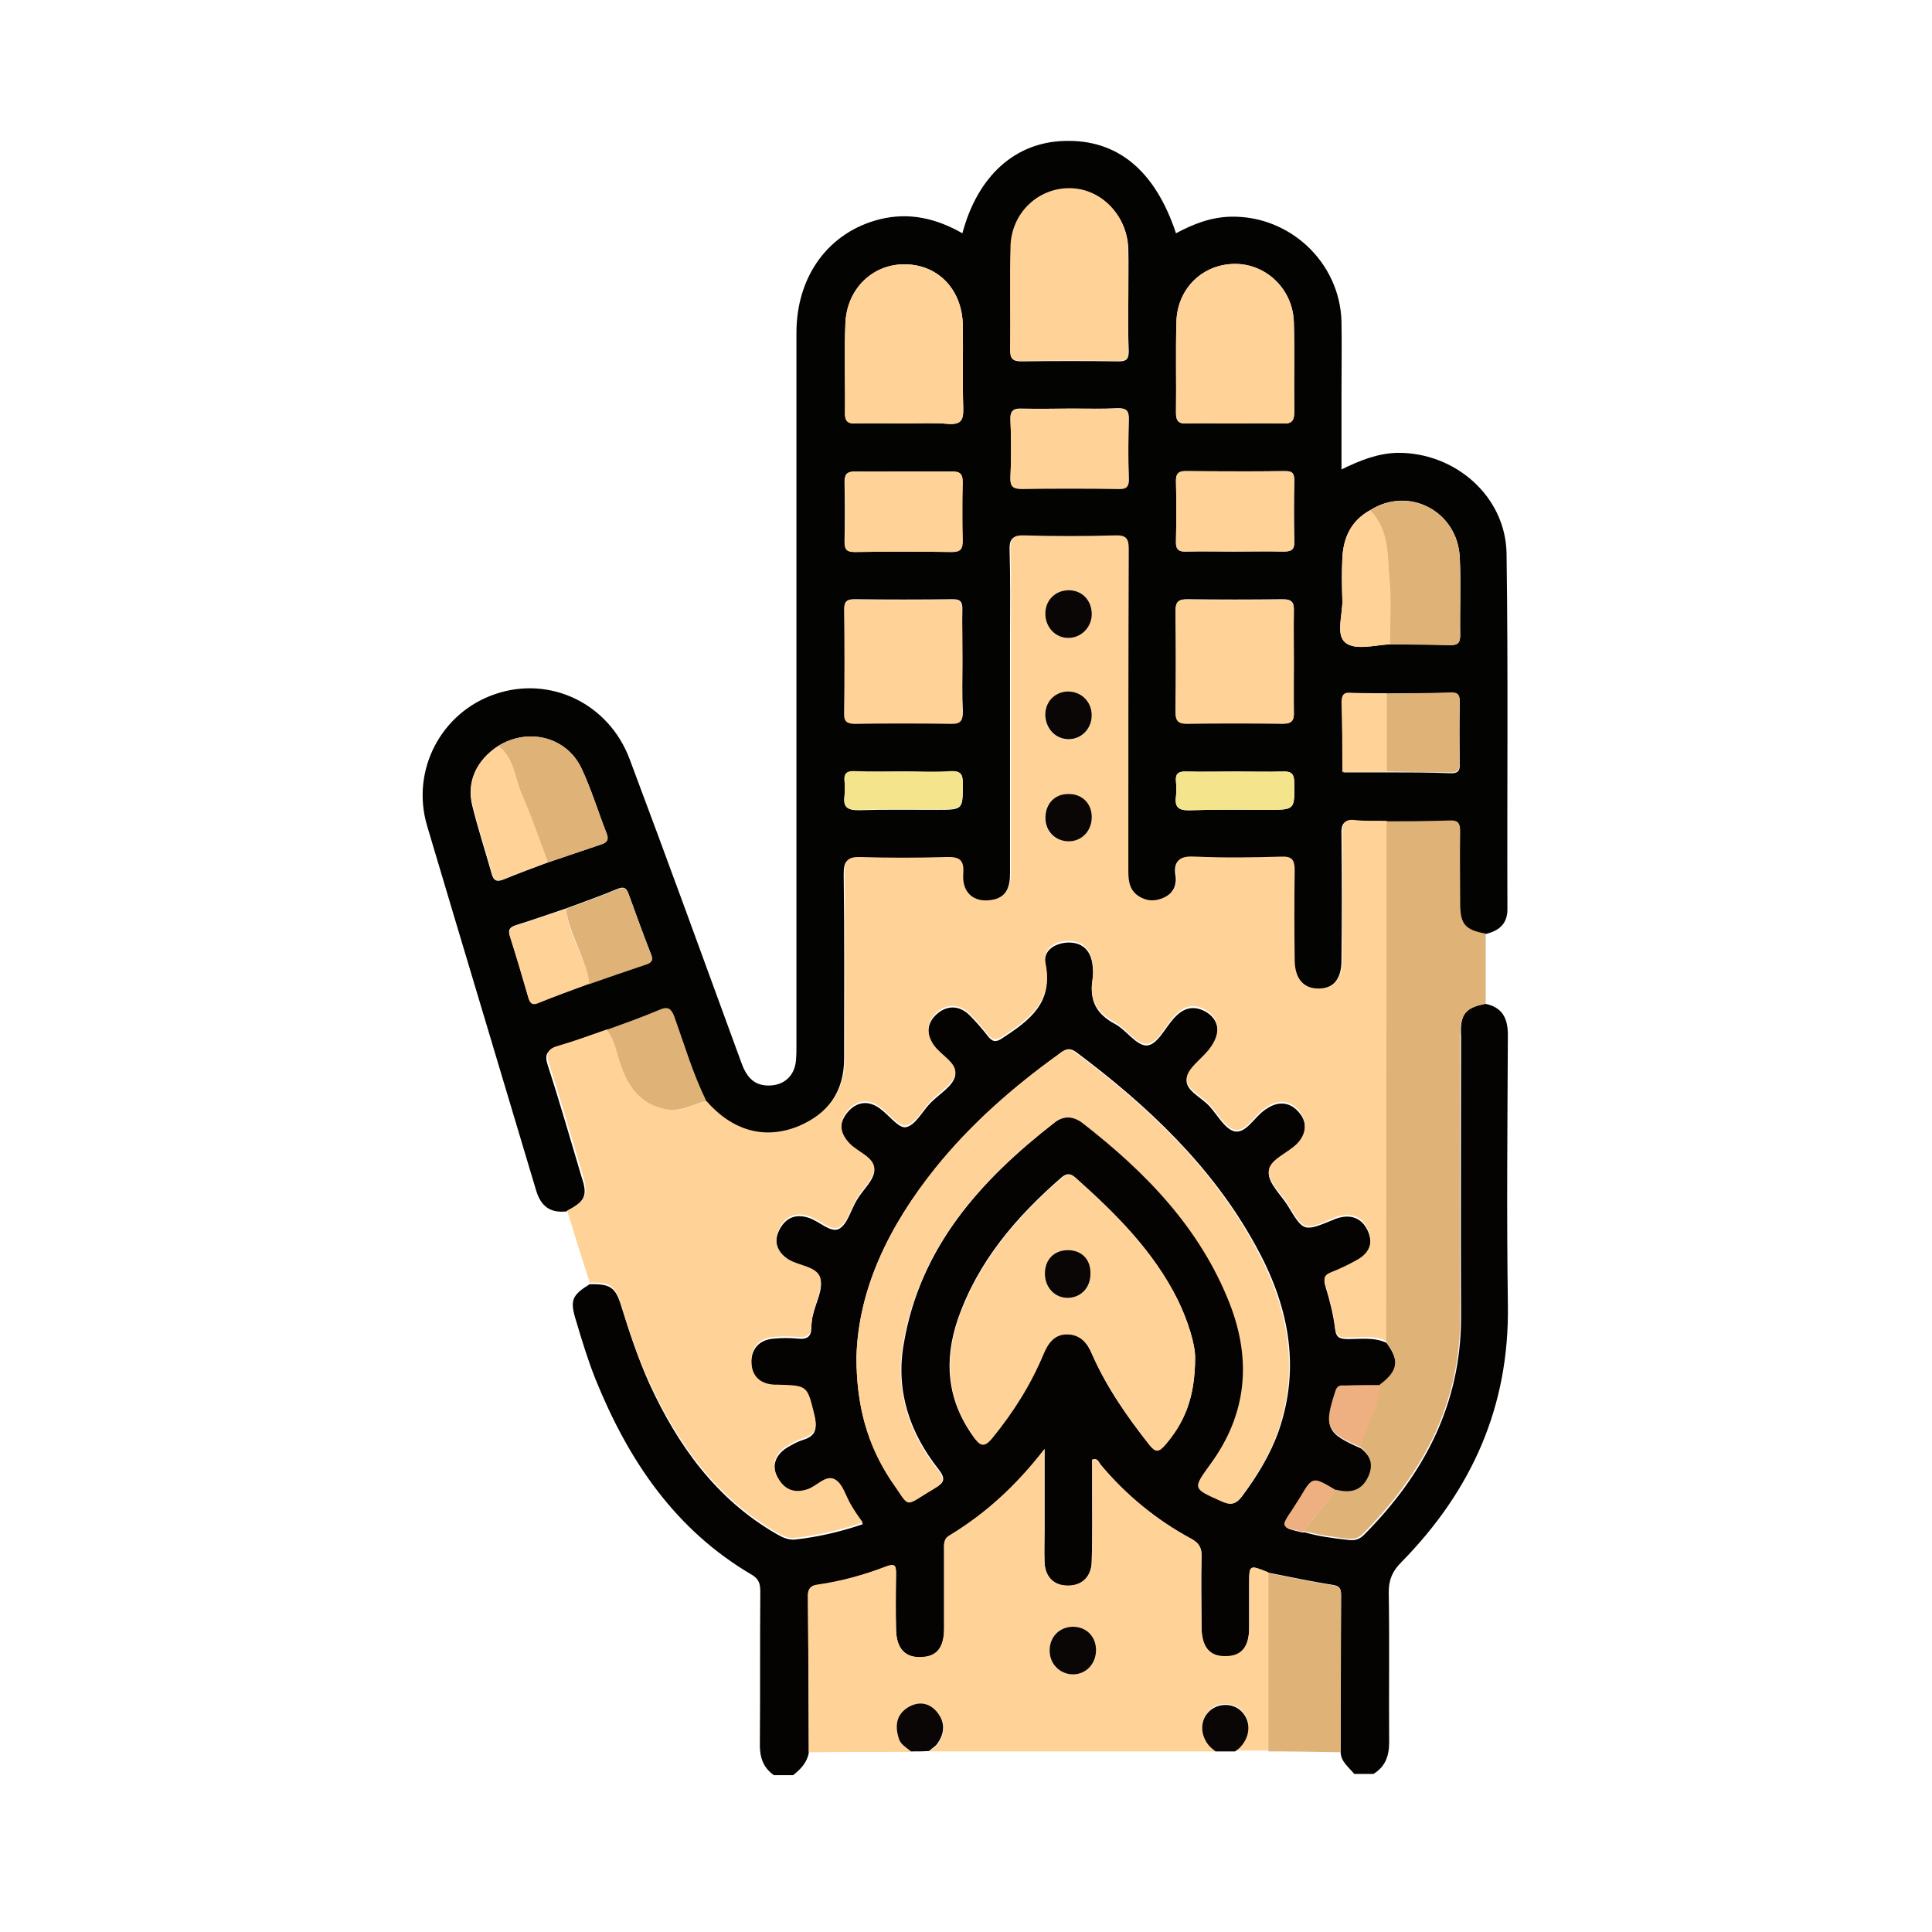 <svg width="68" height="68" viewBox="0 0 68 68" fill="none" xmlns="http://www.w3.org/2000/svg">
<path d="M52.278 35.331C52.877 35.451 53.072 35.84 53.072 36.424C53.057 39.584 53.027 42.759 53.072 45.919C53.132 49.498 51.799 52.463 49.328 54.979C49.013 55.293 48.879 55.593 48.879 56.042C48.909 57.794 48.879 59.561 48.894 61.313C48.894 61.807 48.759 62.182 48.34 62.437C48.115 62.437 47.89 62.437 47.666 62.437C47.471 62.197 47.186 62.002 47.186 61.658C47.186 59.831 47.201 58.004 47.201 56.177C47.201 55.982 47.201 55.832 46.932 55.787C46.168 55.668 45.404 55.503 44.641 55.353C43.967 55.069 43.967 55.069 43.967 55.772C43.967 56.282 43.967 56.776 43.967 57.285C43.967 57.989 43.697 58.303 43.143 58.303C42.559 58.318 42.289 57.974 42.289 57.255C42.289 56.431 42.275 55.608 42.289 54.784C42.304 54.484 42.2 54.32 41.93 54.17C40.702 53.496 39.639 52.628 38.74 51.564C38.665 51.474 38.635 51.31 38.441 51.385C38.441 51.684 38.441 51.984 38.441 52.283C38.441 53.182 38.456 54.08 38.426 54.979C38.411 55.518 38.066 55.817 37.572 55.817C37.093 55.802 36.794 55.518 36.764 55.009C36.748 54.619 36.764 54.23 36.764 53.826C36.764 52.942 36.764 52.059 36.764 51.01C35.745 52.313 34.682 53.286 33.424 54.05C33.199 54.185 33.229 54.395 33.229 54.589C33.229 55.503 33.229 56.416 33.229 57.345C33.229 58.019 32.975 58.318 32.421 58.333C31.852 58.348 31.552 58.019 31.537 57.36C31.522 56.701 31.522 56.057 31.537 55.398C31.537 55.144 31.522 55.009 31.193 55.144C30.414 55.443 29.59 55.668 28.767 55.787C28.527 55.817 28.422 55.937 28.437 56.192C28.452 58.019 28.467 59.861 28.467 61.688C28.407 62.032 28.183 62.272 27.913 62.481C27.688 62.481 27.464 62.481 27.239 62.481C26.835 62.197 26.73 61.807 26.745 61.328C26.76 59.576 26.745 57.824 26.76 56.057C26.76 55.802 26.745 55.608 26.49 55.443C23.765 53.856 22.117 51.4 20.964 48.554C20.695 47.88 20.485 47.191 20.276 46.488C20.051 45.769 20.126 45.589 20.755 45.2C21.489 45.185 21.668 45.305 21.878 46.008C22.162 46.922 22.462 47.821 22.851 48.689C23.855 50.876 25.203 52.762 27.329 53.99C27.539 54.11 27.748 54.215 28.003 54.185C28.797 54.095 29.575 53.916 30.369 53.646C30.219 53.421 30.084 53.212 29.95 53.017C29.77 52.717 29.665 52.283 29.396 52.133C29.066 51.939 28.752 52.373 28.407 52.478C27.943 52.628 27.599 52.478 27.374 52.059C27.149 51.624 27.269 51.22 27.703 50.95C27.883 50.846 28.063 50.741 28.258 50.681C28.722 50.546 28.767 50.276 28.662 49.842C28.407 48.824 28.437 48.824 27.359 48.794C27.329 48.794 27.284 48.794 27.254 48.794C26.73 48.764 26.46 48.479 26.445 47.985C26.43 47.491 26.715 47.162 27.209 47.117C27.509 47.087 27.808 47.087 28.108 47.117C28.422 47.147 28.557 47.027 28.557 46.727C28.557 46.578 28.572 46.428 28.617 46.278C28.707 45.859 28.976 45.395 28.871 45.035C28.752 44.631 28.138 44.616 27.763 44.391C27.344 44.136 27.209 43.717 27.434 43.283C27.658 42.849 28.018 42.714 28.467 42.864C28.841 42.983 29.231 43.403 29.53 43.253C29.83 43.088 29.95 42.579 30.159 42.235C30.369 41.875 30.773 41.531 30.773 41.186C30.773 40.782 30.204 40.617 29.905 40.303C29.545 39.928 29.515 39.524 29.83 39.15C30.144 38.775 30.564 38.715 30.968 39.015C31.282 39.239 31.627 39.719 31.881 39.674C32.211 39.614 32.451 39.135 32.735 38.835C33.05 38.506 33.544 38.236 33.619 37.862C33.694 37.472 33.124 37.203 32.87 36.843C32.585 36.439 32.615 36.005 32.975 35.69C33.334 35.376 33.768 35.376 34.128 35.735C34.352 35.96 34.562 36.2 34.757 36.454C34.922 36.664 35.041 36.709 35.296 36.529C36.239 35.915 37.078 35.286 36.794 33.938C36.704 33.474 37.093 33.204 37.572 33.175C38.051 33.16 38.351 33.399 38.441 33.878C38.471 34.073 38.486 34.298 38.456 34.492C38.336 35.211 38.59 35.69 39.234 36.035C39.639 36.245 39.983 36.798 40.358 36.798C40.732 36.784 41.002 36.185 41.316 35.84C41.615 35.511 41.945 35.376 42.364 35.571C42.948 35.855 43.008 36.439 42.529 37.023C42.26 37.353 41.795 37.667 41.765 38.012C41.735 38.386 42.289 38.626 42.574 38.94C42.858 39.255 43.128 39.764 43.472 39.824C43.862 39.883 44.146 39.329 44.506 39.075C44.521 39.06 44.536 39.045 44.551 39.045C44.97 38.745 45.389 38.775 45.704 39.135C46.033 39.494 46.003 39.973 45.629 40.333C45.3 40.662 44.685 40.887 44.656 41.276C44.641 41.651 45.09 42.055 45.33 42.444C45.883 43.358 45.883 43.358 46.917 42.938C46.947 42.923 46.977 42.908 47.022 42.894C47.531 42.714 47.935 42.864 48.145 43.328C48.34 43.777 48.205 44.166 47.755 44.406C47.456 44.571 47.157 44.706 46.842 44.84C46.632 44.93 46.572 45.02 46.647 45.26C46.797 45.754 46.932 46.263 46.992 46.787C47.037 47.117 47.186 47.117 47.426 47.132C47.89 47.132 48.37 47.057 48.804 47.266C49.283 47.925 49.238 48.315 48.594 48.794C48.19 48.794 47.77 48.794 47.366 48.809C47.216 48.809 47.097 48.779 47.022 48.989C46.602 50.261 46.677 50.441 47.905 50.98C48.265 51.265 48.384 51.624 48.175 52.059C47.935 52.538 47.531 52.613 47.052 52.493C46.228 51.999 46.228 51.999 45.779 52.747C45.689 52.897 45.599 53.032 45.509 53.167C45.105 53.766 45.105 53.766 45.809 53.93C45.839 53.945 45.883 53.93 45.913 53.93C46.423 54.08 46.932 54.14 47.456 54.2C47.681 54.23 47.845 54.185 48.01 54.02C50.122 51.894 51.425 49.423 51.425 46.353C51.41 43.058 51.425 39.764 51.425 36.484C51.38 35.69 51.574 35.466 52.278 35.331ZM30.144 47.776C30.144 49.483 30.534 50.861 31.372 52.074C32.091 53.107 31.777 53.032 32.915 52.373C33.244 52.178 33.289 52.044 33.035 51.714C32.016 50.426 31.522 48.959 31.807 47.311C32.376 43.897 34.517 41.531 37.138 39.494C37.452 39.255 37.812 39.27 38.126 39.509C40.343 41.216 42.26 43.193 43.308 45.859C44.087 47.865 43.922 49.782 42.619 51.534C42.005 52.373 42.005 52.358 43.008 52.822C43.308 52.957 43.487 52.972 43.712 52.672C44.236 51.969 44.7 51.22 45 50.381C45.809 48.06 45.33 45.874 44.176 43.807C42.649 41.037 40.388 38.91 37.887 37.038C37.602 36.828 37.452 36.963 37.258 37.113C35.655 38.266 34.188 39.569 32.945 41.096C31.297 43.133 30.204 45.364 30.144 47.776ZM42.065 47.776C42.065 47.326 41.825 46.518 41.451 45.754C40.597 44.032 39.249 42.699 37.842 41.441C37.662 41.291 37.542 41.291 37.362 41.441C35.76 42.834 34.412 44.406 33.709 46.443C33.214 47.895 33.334 49.273 34.248 50.546C34.487 50.876 34.622 50.965 34.922 50.591C35.655 49.692 36.269 48.719 36.719 47.641C36.883 47.251 37.108 46.937 37.572 46.952C38.021 46.967 38.261 47.251 38.426 47.641C38.935 48.809 39.669 49.857 40.447 50.846C40.657 51.1 40.777 51.115 40.987 50.861C41.675 50.097 42.065 49.213 42.065 47.776Z" fill="#040302"/>
<path d="M19.931 42.639C19.347 42.699 19.032 42.445 18.867 41.891C17.595 37.623 16.307 33.355 15.034 29.072C14.45 27.11 15.528 25.073 17.43 24.429C19.362 23.77 21.428 24.759 22.162 26.721C23.495 30.27 24.783 33.819 26.086 37.383C26.25 37.847 26.49 38.192 27.014 38.207C27.583 38.222 27.973 37.877 28.017 37.308C28.032 37.129 28.032 36.934 28.032 36.754C28.032 28.413 28.032 20.057 28.032 11.715C28.032 9.709 29.171 8.166 30.968 7.717C32.001 7.462 32.959 7.687 33.873 8.211C34.412 6.189 35.73 5.006 37.467 4.961C39.324 4.901 40.657 5.995 41.391 8.211C42.005 7.882 42.618 7.642 43.322 7.627C45.389 7.582 47.156 9.229 47.216 11.311C47.231 12.165 47.216 13.033 47.216 13.887C47.216 14.74 47.216 15.609 47.216 16.522C47.86 16.208 48.489 15.953 49.193 15.938C51.215 15.923 52.996 17.466 53.026 19.488C53.086 23.666 53.041 27.829 53.056 32.007C53.056 32.531 52.742 32.771 52.278 32.876C51.529 32.741 51.379 32.546 51.379 31.797C51.379 30.959 51.364 30.12 51.379 29.281C51.379 29.012 51.334 28.877 51.02 28.892C50.271 28.922 49.537 28.907 48.788 28.922C48.414 28.922 48.04 28.937 47.665 28.892C47.276 28.847 47.201 29.027 47.216 29.371C47.231 30.854 47.231 32.321 47.216 33.804C47.216 34.463 46.916 34.822 46.377 34.822C45.838 34.822 45.539 34.463 45.539 33.804C45.539 32.756 45.524 31.707 45.539 30.659C45.539 30.3 45.464 30.18 45.075 30.18C44.071 30.21 43.053 30.225 42.05 30.18C41.525 30.15 41.286 30.285 41.376 30.839C41.42 31.183 41.271 31.468 40.941 31.618C40.627 31.767 40.312 31.752 40.028 31.558C39.683 31.318 39.683 30.974 39.683 30.599C39.683 26.855 39.683 23.112 39.698 19.368C39.698 18.978 39.623 18.858 39.219 18.873C38.156 18.904 37.093 18.904 36.014 18.873C35.595 18.858 35.52 19.008 35.535 19.383C35.565 20.371 35.55 21.359 35.55 22.363C35.55 25.148 35.55 27.934 35.55 30.734C35.55 31.243 35.415 31.618 34.846 31.707C34.247 31.797 33.828 31.438 33.873 30.794C33.903 30.255 33.693 30.195 33.244 30.195C32.255 30.225 31.267 30.225 30.264 30.195C29.829 30.18 29.695 30.3 29.695 30.749C29.725 32.92 29.71 35.092 29.71 37.263C29.71 38.416 29.141 39.225 28.092 39.659C26.909 40.154 25.771 39.839 24.828 38.776C24.363 37.817 24.064 36.814 23.705 35.826C23.6 35.541 23.495 35.451 23.18 35.586C22.566 35.841 21.938 36.065 21.323 36.29C20.754 36.485 20.2 36.694 19.631 36.859C19.242 36.964 19.152 37.114 19.287 37.518C19.706 38.806 20.081 40.124 20.47 41.426C20.695 42.085 20.59 42.295 19.931 42.639ZM47.246 27.08C47.231 27.155 47.246 27.185 47.336 27.185C47.83 27.185 48.309 27.185 48.803 27.185C49.552 27.185 50.301 27.185 51.035 27.215C51.304 27.23 51.394 27.14 51.379 26.87C51.364 26.166 51.364 25.448 51.379 24.744C51.379 24.474 51.304 24.384 51.035 24.399C50.286 24.414 49.537 24.414 48.803 24.429C48.399 24.429 47.98 24.429 47.575 24.399C47.306 24.384 47.231 24.489 47.231 24.744C47.246 25.508 47.246 26.301 47.246 27.08ZM20.724 34.628C21.383 34.403 22.057 34.163 22.731 33.939C22.941 33.879 23.001 33.789 22.911 33.579C22.641 32.891 22.387 32.187 22.132 31.483C22.057 31.273 21.982 31.183 21.728 31.288C21.129 31.543 20.515 31.752 19.916 31.977C19.332 32.172 18.748 32.381 18.164 32.561C17.939 32.636 17.864 32.726 17.954 32.965C18.179 33.669 18.388 34.388 18.598 35.107C18.658 35.316 18.748 35.361 18.957 35.287C19.541 35.047 20.14 34.837 20.724 34.628ZM17.535 26.256C16.786 26.751 16.412 27.514 16.621 28.353C16.816 29.147 17.07 29.925 17.295 30.719C17.355 30.959 17.445 31.064 17.714 30.959C18.224 30.749 18.748 30.554 19.272 30.36C19.901 30.15 20.545 29.925 21.174 29.716C21.368 29.656 21.428 29.551 21.353 29.341C21.054 28.578 20.814 27.784 20.47 27.05C19.946 25.942 18.598 25.598 17.535 26.256ZM48.908 22.677C49.612 22.677 50.331 22.677 51.035 22.707C51.289 22.707 51.394 22.647 51.394 22.363C51.379 21.449 51.424 20.536 51.379 19.622C51.304 17.99 49.582 17.091 48.219 17.96C47.545 18.334 47.276 18.933 47.246 19.667C47.216 20.146 47.231 20.641 47.246 21.12C47.261 21.629 47.006 22.333 47.351 22.617C47.695 22.902 48.369 22.707 48.908 22.677ZM39.713 10.442C39.713 9.888 39.728 9.319 39.713 8.765C39.683 7.597 38.77 6.669 37.677 6.639C36.553 6.624 35.61 7.507 35.58 8.69C35.55 9.903 35.58 11.116 35.565 12.344C35.565 12.659 35.685 12.719 35.955 12.719C37.093 12.704 38.231 12.704 39.384 12.719C39.653 12.719 39.728 12.629 39.728 12.359C39.698 11.7 39.713 11.071 39.713 10.442ZM43.412 14.905C43.996 14.905 44.58 14.89 45.149 14.905C45.479 14.92 45.554 14.8 45.554 14.486C45.539 13.437 45.569 12.389 45.539 11.341C45.509 10.203 44.595 9.304 43.502 9.289C42.349 9.274 41.435 10.143 41.406 11.326C41.376 12.389 41.406 13.452 41.391 14.531C41.391 14.83 41.495 14.92 41.78 14.905C42.319 14.89 42.873 14.905 43.412 14.905ZM31.806 14.905C32.33 14.905 32.855 14.875 33.379 14.92C33.828 14.95 33.903 14.785 33.903 14.381C33.873 13.408 33.903 12.434 33.888 11.461C33.873 10.203 33.034 9.319 31.866 9.304C30.713 9.289 29.8 10.173 29.755 11.386C29.71 12.434 29.755 13.482 29.74 14.531C29.74 14.83 29.845 14.92 30.129 14.905C30.683 14.89 31.237 14.905 31.806 14.905ZM45.539 23.306C45.539 22.707 45.524 22.108 45.539 21.509C45.554 21.21 45.479 21.09 45.149 21.09C44.026 21.105 42.903 21.105 41.78 21.09C41.45 21.09 41.376 21.21 41.376 21.509C41.391 22.692 41.391 23.86 41.376 25.043C41.376 25.343 41.45 25.478 41.78 25.463C42.903 25.448 44.026 25.448 45.149 25.463C45.494 25.463 45.554 25.328 45.539 25.028C45.539 24.474 45.539 23.89 45.539 23.306ZM33.873 23.261C33.873 22.662 33.858 22.063 33.873 21.464C33.873 21.225 33.843 21.09 33.543 21.09C32.39 21.105 31.222 21.105 30.069 21.09C29.8 21.09 29.71 21.18 29.725 21.449C29.74 22.662 29.74 23.875 29.725 25.088C29.725 25.388 29.829 25.478 30.114 25.463C31.237 25.448 32.36 25.448 33.483 25.463C33.828 25.463 33.888 25.343 33.888 25.043C33.858 24.459 33.873 23.86 33.873 23.261ZM37.722 14.381C37.138 14.381 36.569 14.396 35.984 14.381C35.685 14.366 35.55 14.441 35.565 14.77C35.595 15.444 35.595 16.118 35.565 16.792C35.55 17.106 35.655 17.211 35.969 17.196C37.093 17.181 38.216 17.181 39.339 17.196C39.623 17.196 39.743 17.136 39.728 16.837C39.698 16.148 39.713 15.459 39.728 14.755C39.743 14.471 39.653 14.366 39.354 14.366C38.8 14.396 38.261 14.381 37.722 14.381ZM31.821 16.597C31.237 16.597 30.668 16.612 30.084 16.597C29.814 16.597 29.725 16.687 29.725 16.957C29.74 17.66 29.74 18.379 29.725 19.083C29.725 19.368 29.829 19.428 30.084 19.428C31.222 19.413 32.36 19.413 33.498 19.428C33.798 19.428 33.873 19.323 33.873 19.038C33.858 18.349 33.858 17.66 33.873 16.972C33.888 16.672 33.768 16.597 33.483 16.597C32.929 16.597 32.375 16.597 31.821 16.597ZM43.412 19.413C43.996 19.413 44.565 19.398 45.149 19.413C45.419 19.413 45.569 19.383 45.554 19.053C45.539 18.349 45.539 17.631 45.554 16.927C45.554 16.702 45.524 16.582 45.254 16.582C44.071 16.597 42.903 16.597 41.72 16.582C41.48 16.582 41.391 16.672 41.391 16.912C41.406 17.616 41.406 18.334 41.391 19.038C41.376 19.353 41.495 19.428 41.78 19.413C42.319 19.398 42.873 19.413 43.412 19.413ZM31.821 27.155C31.237 27.155 30.668 27.17 30.084 27.155C29.829 27.155 29.695 27.23 29.725 27.499C29.74 27.664 29.74 27.844 29.725 28.009C29.665 28.398 29.814 28.518 30.219 28.518C31.132 28.488 32.046 28.503 32.974 28.503C33.903 28.503 33.888 28.503 33.888 27.589C33.888 27.245 33.813 27.125 33.454 27.155C32.914 27.185 32.36 27.155 31.821 27.155ZM43.472 27.155C42.888 27.155 42.319 27.17 41.735 27.155C41.465 27.14 41.361 27.245 41.391 27.514C41.406 27.679 41.406 27.859 41.391 28.023C41.331 28.413 41.48 28.533 41.885 28.518C42.798 28.488 43.712 28.503 44.625 28.503C45.584 28.503 45.569 28.503 45.554 27.559C45.554 27.245 45.464 27.14 45.149 27.155C44.595 27.17 44.026 27.155 43.472 27.155Z" fill="#030302"/>
<path d="M24.858 38.746C25.787 39.809 26.925 40.124 28.123 39.63C29.171 39.181 29.74 38.387 29.74 37.234C29.74 35.062 29.755 32.891 29.725 30.719C29.725 30.27 29.86 30.15 30.294 30.165C31.283 30.195 32.271 30.195 33.274 30.165C33.739 30.15 33.948 30.225 33.903 30.764C33.858 31.423 34.278 31.768 34.877 31.678C35.431 31.603 35.581 31.214 35.581 30.704C35.581 27.919 35.581 25.134 35.581 22.333C35.581 21.345 35.596 20.356 35.566 19.353C35.551 18.979 35.626 18.829 36.045 18.844C37.108 18.874 38.171 18.874 39.249 18.844C39.654 18.829 39.729 18.964 39.729 19.338C39.714 23.082 39.714 26.826 39.714 30.57C39.714 30.929 39.714 31.288 40.058 31.528C40.343 31.723 40.657 31.738 40.972 31.588C41.301 31.438 41.451 31.154 41.406 30.809C41.316 30.24 41.556 30.12 42.08 30.15C43.083 30.195 44.102 30.18 45.105 30.15C45.479 30.135 45.569 30.27 45.569 30.63C45.554 31.678 45.554 32.726 45.569 33.774C45.569 34.433 45.869 34.793 46.408 34.793C46.947 34.793 47.246 34.433 47.246 33.774C47.246 32.292 47.261 30.824 47.246 29.342C47.246 28.997 47.306 28.817 47.696 28.863C48.07 28.907 48.444 28.877 48.819 28.892C48.819 35.002 48.804 41.097 48.804 47.207C48.355 46.983 47.89 47.073 47.426 47.073C47.187 47.073 47.037 47.058 46.992 46.728C46.932 46.219 46.797 45.695 46.647 45.201C46.572 44.961 46.632 44.871 46.842 44.781C47.157 44.661 47.456 44.512 47.756 44.347C48.22 44.093 48.34 43.718 48.145 43.269C47.935 42.805 47.531 42.655 47.022 42.834C46.992 42.849 46.947 42.864 46.917 42.88C45.899 43.314 45.899 43.314 45.33 42.385C45.09 41.996 44.626 41.592 44.656 41.217C44.671 40.828 45.285 40.603 45.629 40.274C46.004 39.914 46.018 39.435 45.704 39.076C45.389 38.716 44.97 38.686 44.551 38.986C44.536 39.001 44.521 39.016 44.506 39.016C44.147 39.27 43.862 39.825 43.473 39.765C43.128 39.705 42.874 39.196 42.574 38.881C42.29 38.566 41.736 38.327 41.765 37.953C41.795 37.608 42.26 37.294 42.529 36.964C43.008 36.38 42.949 35.796 42.364 35.512C41.945 35.302 41.616 35.452 41.316 35.781C41.002 36.126 40.747 36.725 40.358 36.739C39.998 36.755 39.639 36.2 39.235 35.976C38.591 35.631 38.336 35.152 38.456 34.433C38.486 34.239 38.486 34.014 38.441 33.819C38.351 33.355 38.051 33.1 37.572 33.115C37.093 33.13 36.704 33.415 36.794 33.879C37.078 35.227 36.239 35.856 35.296 36.47C35.041 36.635 34.922 36.605 34.757 36.395C34.562 36.141 34.353 35.901 34.128 35.676C33.769 35.332 33.334 35.317 32.975 35.631C32.615 35.946 32.586 36.38 32.87 36.785C33.125 37.144 33.694 37.413 33.619 37.803C33.544 38.177 33.035 38.447 32.735 38.776C32.451 39.076 32.211 39.555 31.882 39.615C31.627 39.66 31.283 39.181 30.968 38.956C30.564 38.656 30.145 38.716 29.83 39.091C29.515 39.465 29.546 39.869 29.905 40.244C30.189 40.543 30.759 40.723 30.773 41.127C30.773 41.472 30.384 41.816 30.159 42.176C29.95 42.52 29.83 43.029 29.53 43.194C29.246 43.344 28.842 42.924 28.467 42.805C28.018 42.655 27.659 42.79 27.434 43.224C27.209 43.658 27.344 44.078 27.763 44.332C28.138 44.557 28.752 44.572 28.872 44.976C28.976 45.335 28.707 45.8 28.617 46.219C28.587 46.369 28.572 46.519 28.557 46.668C28.542 46.968 28.407 47.088 28.108 47.058C27.808 47.028 27.509 47.028 27.209 47.058C26.715 47.102 26.431 47.432 26.445 47.926C26.46 48.42 26.73 48.705 27.254 48.735C27.284 48.735 27.329 48.735 27.359 48.735C28.437 48.765 28.407 48.765 28.662 49.783C28.767 50.217 28.722 50.487 28.258 50.622C28.063 50.682 27.883 50.786 27.703 50.891C27.269 51.146 27.134 51.565 27.374 51.999C27.599 52.419 27.943 52.569 28.407 52.419C28.752 52.314 29.066 51.88 29.396 52.074C29.665 52.224 29.77 52.658 29.95 52.958C30.07 53.168 30.204 53.362 30.369 53.587C29.56 53.856 28.797 54.036 28.003 54.126C27.733 54.156 27.539 54.051 27.329 53.931C25.203 52.703 23.855 50.801 22.851 48.63C22.447 47.761 22.148 46.863 21.878 45.949C21.653 45.246 21.489 45.126 20.755 45.141C20.485 44.302 20.216 43.449 19.961 42.61C20.62 42.266 20.725 42.056 20.515 41.367C20.126 40.064 19.752 38.761 19.332 37.458C19.197 37.054 19.287 36.904 19.677 36.799C20.246 36.635 20.8 36.425 21.369 36.23C21.668 36.59 21.713 37.039 21.863 37.458C22.148 38.252 22.582 38.866 23.48 39.031C23.975 39.151 24.394 38.881 24.858 38.746ZM38.426 21.584C38.411 21.105 38.081 20.776 37.617 20.776C37.138 20.776 36.779 21.135 36.794 21.629C36.809 22.094 37.153 22.453 37.602 22.453C38.066 22.453 38.426 22.079 38.426 21.584ZM38.426 25.148C38.411 24.654 38.051 24.325 37.557 24.355C37.108 24.385 36.779 24.744 36.794 25.208C36.809 25.673 37.168 26.032 37.617 26.032C38.066 26.032 38.441 25.643 38.426 25.148ZM38.426 28.788C38.441 28.323 38.111 27.964 37.647 27.949C37.153 27.934 36.794 28.263 36.779 28.758C36.764 29.222 37.093 29.581 37.542 29.611C38.036 29.626 38.411 29.267 38.426 28.788Z" fill="#FFD298"/>
<path d="M48.788 47.222C48.788 41.112 48.803 35.017 48.803 28.907C49.552 28.907 50.286 28.907 51.034 28.877C51.349 28.862 51.394 29.012 51.394 29.266C51.379 30.105 51.394 30.944 51.394 31.782C51.394 32.531 51.559 32.726 52.292 32.861C52.292 33.684 52.292 34.508 52.292 35.331C51.589 35.466 51.394 35.691 51.394 36.44C51.394 39.734 51.379 43.029 51.394 46.308C51.409 49.378 50.091 51.849 47.979 53.976C47.815 54.141 47.65 54.185 47.425 54.156C46.901 54.096 46.392 54.021 45.883 53.886C46.257 53.407 46.647 52.928 47.021 52.433C47.5 52.553 47.904 52.493 48.144 51.999C48.354 51.565 48.249 51.22 47.874 50.921C48.084 50.187 48.504 49.513 48.563 48.734C49.207 48.255 49.267 47.881 48.788 47.222Z" fill="#DFB278"/>
<path d="M42.784 61.644C39.429 61.644 36.075 61.644 32.721 61.644C32.81 61.554 32.93 61.494 33.005 61.389C33.275 61.015 33.289 60.625 32.99 60.266C32.691 59.922 32.301 59.892 31.942 60.131C31.537 60.401 31.522 60.805 31.657 61.224C31.717 61.434 31.912 61.524 32.077 61.659C30.878 61.659 29.666 61.659 28.468 61.674C28.453 59.847 28.453 58.005 28.438 56.178C28.438 55.923 28.527 55.803 28.767 55.773C29.606 55.654 30.414 55.429 31.193 55.129C31.522 55.01 31.537 55.129 31.537 55.384C31.537 56.043 31.522 56.687 31.537 57.346C31.552 58.02 31.852 58.349 32.421 58.319C32.96 58.304 33.215 58.005 33.23 57.331C33.23 56.417 33.23 55.504 33.23 54.575C33.23 54.38 33.185 54.171 33.424 54.036C34.682 53.272 35.761 52.299 36.764 50.996C36.764 52.044 36.764 52.928 36.764 53.812C36.764 54.201 36.749 54.605 36.764 54.995C36.794 55.504 37.093 55.803 37.572 55.803C38.067 55.818 38.411 55.504 38.426 54.965C38.456 54.066 38.441 53.167 38.441 52.269C38.441 51.969 38.441 51.67 38.441 51.37C38.636 51.296 38.681 51.475 38.741 51.55C39.639 52.628 40.702 53.497 41.93 54.156C42.2 54.306 42.29 54.455 42.29 54.77C42.26 55.594 42.275 56.417 42.29 57.241C42.29 57.96 42.574 58.304 43.143 58.289C43.697 58.289 43.967 57.96 43.967 57.271C43.967 56.762 43.967 56.267 43.967 55.758C43.967 55.069 43.967 55.069 44.641 55.339C44.641 57.435 44.641 59.517 44.641 61.614C44.252 61.614 43.862 61.614 43.473 61.614C43.548 61.554 43.623 61.494 43.682 61.434C44.027 61.045 44.027 60.52 43.682 60.191C43.383 59.907 42.874 59.892 42.574 60.191C42.23 60.52 42.23 61.045 42.574 61.434C42.634 61.524 42.709 61.584 42.784 61.644ZM37.752 57.256C37.288 57.256 36.959 57.6 36.944 58.065C36.929 58.559 37.303 58.933 37.767 58.933C38.217 58.933 38.561 58.574 38.576 58.109C38.591 57.615 38.246 57.256 37.752 57.256Z" fill="#FFD298"/>
<path d="M30.145 47.777C30.204 45.366 31.298 43.134 32.915 41.113C34.158 39.57 35.626 38.282 37.228 37.129C37.423 36.979 37.587 36.845 37.857 37.054C40.373 38.926 42.619 41.038 44.147 43.823C45.285 45.89 45.779 48.076 44.97 50.397C44.671 51.236 44.221 51.97 43.682 52.689C43.458 52.988 43.278 52.973 42.978 52.838C41.975 52.389 41.975 52.404 42.589 51.55C43.892 49.783 44.057 47.867 43.278 45.875C42.23 43.209 40.313 41.247 38.096 39.525C37.782 39.286 37.423 39.256 37.108 39.51C34.487 41.547 32.361 43.913 31.777 47.327C31.507 48.975 31.986 50.442 33.005 51.73C33.259 52.06 33.23 52.179 32.885 52.389C31.762 53.063 32.076 53.123 31.343 52.09C30.534 50.862 30.145 49.499 30.145 47.777Z" fill="#FFD298"/>
<path d="M42.064 47.776C42.064 49.214 41.675 50.098 41.001 50.876C40.776 51.131 40.657 51.116 40.462 50.861C39.668 49.858 38.949 48.825 38.44 47.657C38.276 47.267 38.021 46.983 37.587 46.968C37.122 46.953 36.898 47.267 36.733 47.657C36.284 48.735 35.67 49.708 34.936 50.607C34.636 50.981 34.487 50.891 34.262 50.562C33.364 49.289 33.229 47.911 33.723 46.459C34.427 44.422 35.775 42.835 37.377 41.457C37.557 41.307 37.676 41.292 37.856 41.457C39.279 42.715 40.612 44.048 41.465 45.77C41.825 46.519 42.064 47.327 42.064 47.776ZM38.38 44.841C38.38 44.347 38.081 44.018 37.617 44.003C37.122 43.988 36.778 44.317 36.778 44.826C36.778 45.321 37.137 45.695 37.602 45.68C38.066 45.665 38.38 45.321 38.38 44.841Z" fill="#FFD298"/>
<path d="M44.641 61.643C44.641 59.546 44.641 57.465 44.641 55.368C45.404 55.518 46.168 55.683 46.932 55.803C47.201 55.847 47.201 55.982 47.201 56.192C47.187 58.019 47.186 59.846 47.186 61.673C46.348 61.658 45.494 61.643 44.641 61.643Z" fill="#DFB278"/>
<path d="M48.578 48.749C48.518 49.528 48.099 50.202 47.889 50.935C46.661 50.396 46.587 50.217 47.006 48.944C47.081 48.734 47.2 48.764 47.35 48.764C47.755 48.749 48.159 48.749 48.578 48.749Z" fill="#EEB080"/>
<path d="M47.021 52.449C46.647 52.928 46.257 53.407 45.883 53.901C45.853 53.901 45.808 53.916 45.778 53.901C45.074 53.737 45.074 53.737 45.479 53.138C45.568 53.003 45.658 52.853 45.748 52.718C46.197 51.955 46.197 51.955 47.021 52.449Z" fill="#EEB080"/>
<path d="M42.782 61.644C42.708 61.584 42.633 61.524 42.573 61.464C42.228 61.075 42.228 60.536 42.573 60.221C42.887 59.937 43.382 59.937 43.681 60.221C44.025 60.551 44.025 61.075 43.681 61.464C43.621 61.539 43.546 61.584 43.471 61.644C43.247 61.644 43.007 61.644 42.782 61.644Z" fill="#090605"/>
<path d="M32.06 61.644C31.91 61.509 31.715 61.419 31.641 61.209C31.506 60.79 31.521 60.386 31.925 60.116C32.285 59.876 32.689 59.906 32.974 60.251C33.273 60.61 33.258 60.999 32.989 61.374C32.914 61.479 32.794 61.539 32.704 61.629C32.494 61.644 32.285 61.644 32.06 61.644Z" fill="#090605"/>
<path d="M39.714 10.442C39.714 11.071 39.699 11.715 39.714 12.344C39.714 12.613 39.639 12.703 39.37 12.703C38.231 12.688 37.093 12.688 35.94 12.703C35.656 12.703 35.551 12.643 35.551 12.329C35.566 11.116 35.536 9.903 35.566 8.675C35.596 7.492 36.539 6.608 37.662 6.623C38.77 6.638 39.669 7.582 39.699 8.75C39.714 9.319 39.714 9.873 39.714 10.442Z" fill="#FFD298"/>
<path d="M43.412 14.905C42.873 14.905 42.334 14.89 41.78 14.905C41.495 14.92 41.391 14.83 41.391 14.531C41.406 13.467 41.376 12.404 41.406 11.326C41.436 10.143 42.349 9.274 43.502 9.289C44.595 9.304 45.509 10.203 45.539 11.341C45.569 12.389 45.539 13.438 45.554 14.486C45.554 14.8 45.479 14.92 45.15 14.905C44.565 14.89 43.996 14.905 43.412 14.905Z" fill="#FFD298"/>
<path d="M31.807 14.904C31.253 14.904 30.683 14.889 30.129 14.904C29.845 14.919 29.725 14.829 29.74 14.53C29.755 13.482 29.71 12.433 29.755 11.385C29.8 10.157 30.728 9.274 31.866 9.303C33.035 9.318 33.873 10.217 33.888 11.46C33.903 12.433 33.873 13.407 33.903 14.38C33.918 14.784 33.828 14.949 33.379 14.919C32.855 14.874 32.331 14.904 31.807 14.904Z" fill="#FFD298"/>
<path d="M45.538 23.306C45.538 23.89 45.523 24.474 45.538 25.043C45.553 25.343 45.493 25.477 45.149 25.477C44.026 25.462 42.903 25.462 41.779 25.477C41.45 25.477 41.375 25.358 41.375 25.058C41.39 23.875 41.39 22.707 41.375 21.524C41.375 21.224 41.435 21.09 41.779 21.105C42.903 21.12 44.026 21.12 45.149 21.105C45.478 21.105 45.553 21.224 45.538 21.524C45.538 22.108 45.538 22.707 45.538 23.306Z" fill="#FFD298"/>
<path d="M33.873 23.261C33.873 23.86 33.858 24.459 33.873 25.058C33.888 25.358 33.813 25.492 33.469 25.477C32.346 25.462 31.223 25.462 30.1 25.477C29.815 25.477 29.695 25.402 29.71 25.103C29.725 23.89 29.725 22.677 29.71 21.464C29.71 21.194 29.785 21.105 30.055 21.105C31.208 21.119 32.376 21.119 33.529 21.105C33.828 21.105 33.858 21.239 33.858 21.479C33.873 22.063 33.873 22.662 33.873 23.261Z" fill="#FFD298"/>
<path d="M48.219 17.96C49.581 17.106 51.304 17.99 51.379 19.622C51.423 20.536 51.379 21.449 51.394 22.363C51.394 22.647 51.289 22.707 51.034 22.707C50.33 22.692 49.626 22.692 48.908 22.677C48.908 21.913 48.968 21.15 48.893 20.401C48.818 19.547 48.893 18.649 48.219 17.96Z" fill="#DFB278"/>
<path d="M37.72 14.381C38.26 14.381 38.799 14.396 39.353 14.381C39.652 14.366 39.727 14.471 39.727 14.771C39.712 15.46 39.712 16.148 39.727 16.852C39.742 17.167 39.622 17.227 39.338 17.212C38.215 17.197 37.091 17.197 35.968 17.212C35.654 17.212 35.549 17.122 35.564 16.807C35.594 16.133 35.594 15.46 35.564 14.786C35.549 14.441 35.684 14.381 35.983 14.396C36.552 14.396 37.136 14.381 37.72 14.381Z" fill="#FFD298"/>
<path d="M31.821 16.597C32.375 16.597 32.944 16.612 33.498 16.597C33.783 16.582 33.888 16.672 33.888 16.972C33.873 17.66 33.873 18.349 33.888 19.038C33.888 19.323 33.813 19.428 33.513 19.428C32.375 19.413 31.237 19.413 30.099 19.428C29.844 19.428 29.725 19.368 29.739 19.083C29.755 18.379 29.755 17.66 29.739 16.957C29.739 16.687 29.829 16.597 30.099 16.597C30.653 16.597 31.237 16.597 31.821 16.597Z" fill="#FFD298"/>
<path d="M43.412 19.412C42.873 19.412 42.333 19.397 41.779 19.412C41.495 19.427 41.375 19.352 41.39 19.038C41.405 18.334 41.405 17.615 41.39 16.912C41.39 16.672 41.48 16.582 41.719 16.582C42.902 16.582 44.071 16.597 45.254 16.582C45.523 16.582 45.553 16.702 45.553 16.927C45.538 17.63 45.538 18.349 45.553 19.053C45.568 19.382 45.418 19.412 45.149 19.412C44.565 19.397 43.996 19.412 43.412 19.412Z" fill="#FFD298"/>
<path d="M17.535 26.256C18.598 25.597 19.946 25.927 20.47 27.05C20.815 27.784 21.054 28.577 21.354 29.341C21.444 29.551 21.369 29.64 21.174 29.715C20.545 29.925 19.901 30.15 19.272 30.359C18.973 29.566 18.703 28.757 18.359 27.978C18.119 27.394 18.104 26.69 17.535 26.256Z" fill="#DFB278"/>
<path d="M24.858 38.746C24.393 38.866 23.974 39.135 23.465 39.045C22.567 38.881 22.117 38.267 21.848 37.473C21.698 37.054 21.653 36.604 21.354 36.245C21.983 36.02 22.611 35.796 23.21 35.541C23.525 35.406 23.63 35.511 23.735 35.781C24.094 36.784 24.393 37.802 24.858 38.746Z" fill="#DFB278"/>
<path d="M17.535 26.257C18.104 26.691 18.119 27.395 18.374 27.964C18.718 28.743 18.988 29.551 19.287 30.345C18.763 30.54 18.239 30.735 17.73 30.944C17.46 31.049 17.37 30.959 17.31 30.704C17.086 29.911 16.831 29.132 16.636 28.338C16.412 27.515 16.771 26.751 17.535 26.257Z" fill="#FFD298"/>
<path d="M48.803 24.4C49.551 24.4 50.3 24.4 51.034 24.37C51.304 24.355 51.394 24.445 51.379 24.714C51.364 25.418 51.364 26.137 51.379 26.841C51.379 27.11 51.289 27.2 51.034 27.185C50.285 27.17 49.536 27.17 48.803 27.155C48.803 26.257 48.803 25.328 48.803 24.4Z" fill="#DFB278"/>
<path d="M48.22 17.96C48.909 18.649 48.834 19.547 48.909 20.401C48.984 21.15 48.924 21.913 48.924 22.677C48.385 22.707 47.711 22.902 47.351 22.617C47.007 22.333 47.261 21.644 47.246 21.12C47.232 20.641 47.232 20.146 47.246 19.667C47.276 18.933 47.546 18.334 48.22 17.96Z" fill="#FFD298"/>
<path d="M19.916 31.993C20.515 31.768 21.129 31.558 21.728 31.304C21.983 31.199 22.058 31.289 22.132 31.498C22.387 32.202 22.642 32.891 22.911 33.595C23.001 33.805 22.926 33.894 22.731 33.954C22.058 34.179 21.399 34.404 20.725 34.643C20.725 34.419 20.65 34.209 20.59 33.999C20.365 33.31 20.021 32.696 19.916 31.993Z" fill="#DFB278"/>
<path d="M19.916 31.992C20.006 32.696 20.35 33.325 20.59 33.984C20.665 34.194 20.739 34.403 20.725 34.628C20.14 34.852 19.541 35.062 18.957 35.302C18.748 35.392 18.658 35.332 18.598 35.122C18.388 34.403 18.179 33.684 17.954 32.981C17.879 32.741 17.954 32.651 18.164 32.576C18.763 32.382 19.347 32.187 19.916 31.992Z" fill="#FFD298"/>
<path d="M31.822 27.154C32.361 27.154 32.915 27.184 33.454 27.14C33.813 27.125 33.888 27.244 33.888 27.574C33.873 28.487 33.903 28.487 32.975 28.487C32.061 28.487 31.148 28.472 30.219 28.502C29.815 28.517 29.68 28.397 29.725 27.993C29.74 27.828 29.74 27.649 29.725 27.484C29.695 27.199 29.83 27.125 30.084 27.14C30.669 27.169 31.238 27.154 31.822 27.154Z" fill="#F4E48C"/>
<path d="M43.472 27.156C44.026 27.156 44.595 27.171 45.149 27.156C45.464 27.141 45.554 27.245 45.554 27.56C45.554 28.503 45.569 28.503 44.625 28.503C43.712 28.503 42.798 28.488 41.885 28.518C41.495 28.533 41.346 28.414 41.391 28.024C41.42 27.86 41.406 27.695 41.391 27.515C41.361 27.245 41.465 27.156 41.735 27.156C42.319 27.171 42.888 27.156 43.472 27.156Z" fill="#F4E48C"/>
<path d="M48.804 24.399C48.804 25.327 48.804 26.241 48.804 27.169C48.31 27.169 47.831 27.169 47.337 27.169C47.307 27.139 47.277 27.109 47.247 27.064C47.247 26.286 47.247 25.507 47.217 24.728C47.217 24.459 47.292 24.354 47.561 24.384C47.98 24.399 48.385 24.399 48.804 24.399Z" fill="#FFD298"/>
<path d="M47.246 27.08C47.276 27.11 47.306 27.14 47.336 27.185C47.261 27.185 47.231 27.14 47.246 27.08Z" fill="#F2A76D"/>
<path d="M38.426 21.584C38.441 22.063 38.066 22.453 37.602 22.453C37.153 22.453 36.808 22.093 36.793 21.629C36.778 21.135 37.138 20.775 37.617 20.775C38.081 20.775 38.411 21.12 38.426 21.584Z" fill="#090605"/>
<path d="M38.424 25.148C38.439 25.627 38.079 26.017 37.615 26.017C37.166 26.017 36.822 25.672 36.791 25.193C36.777 24.729 37.091 24.369 37.555 24.339C38.035 24.324 38.409 24.669 38.424 25.148Z" fill="#090605"/>
<path d="M38.426 28.787C38.411 29.281 38.036 29.64 37.557 29.61C37.108 29.58 36.779 29.221 36.794 28.757C36.808 28.263 37.153 27.918 37.662 27.948C38.111 27.963 38.441 28.308 38.426 28.787Z" fill="#090605"/>
<path d="M37.752 57.255C38.247 57.255 38.591 57.614 38.576 58.108C38.561 58.573 38.217 58.932 37.767 58.932C37.303 58.932 36.929 58.558 36.944 58.064C36.959 57.599 37.288 57.27 37.752 57.255Z" fill="#090605"/>
<path d="M38.38 44.841C38.38 45.32 38.05 45.665 37.601 45.68C37.137 45.695 36.777 45.32 36.777 44.826C36.777 44.317 37.122 43.987 37.616 44.002C38.095 44.017 38.395 44.347 38.38 44.841Z" fill="#090605"/>
</svg>
